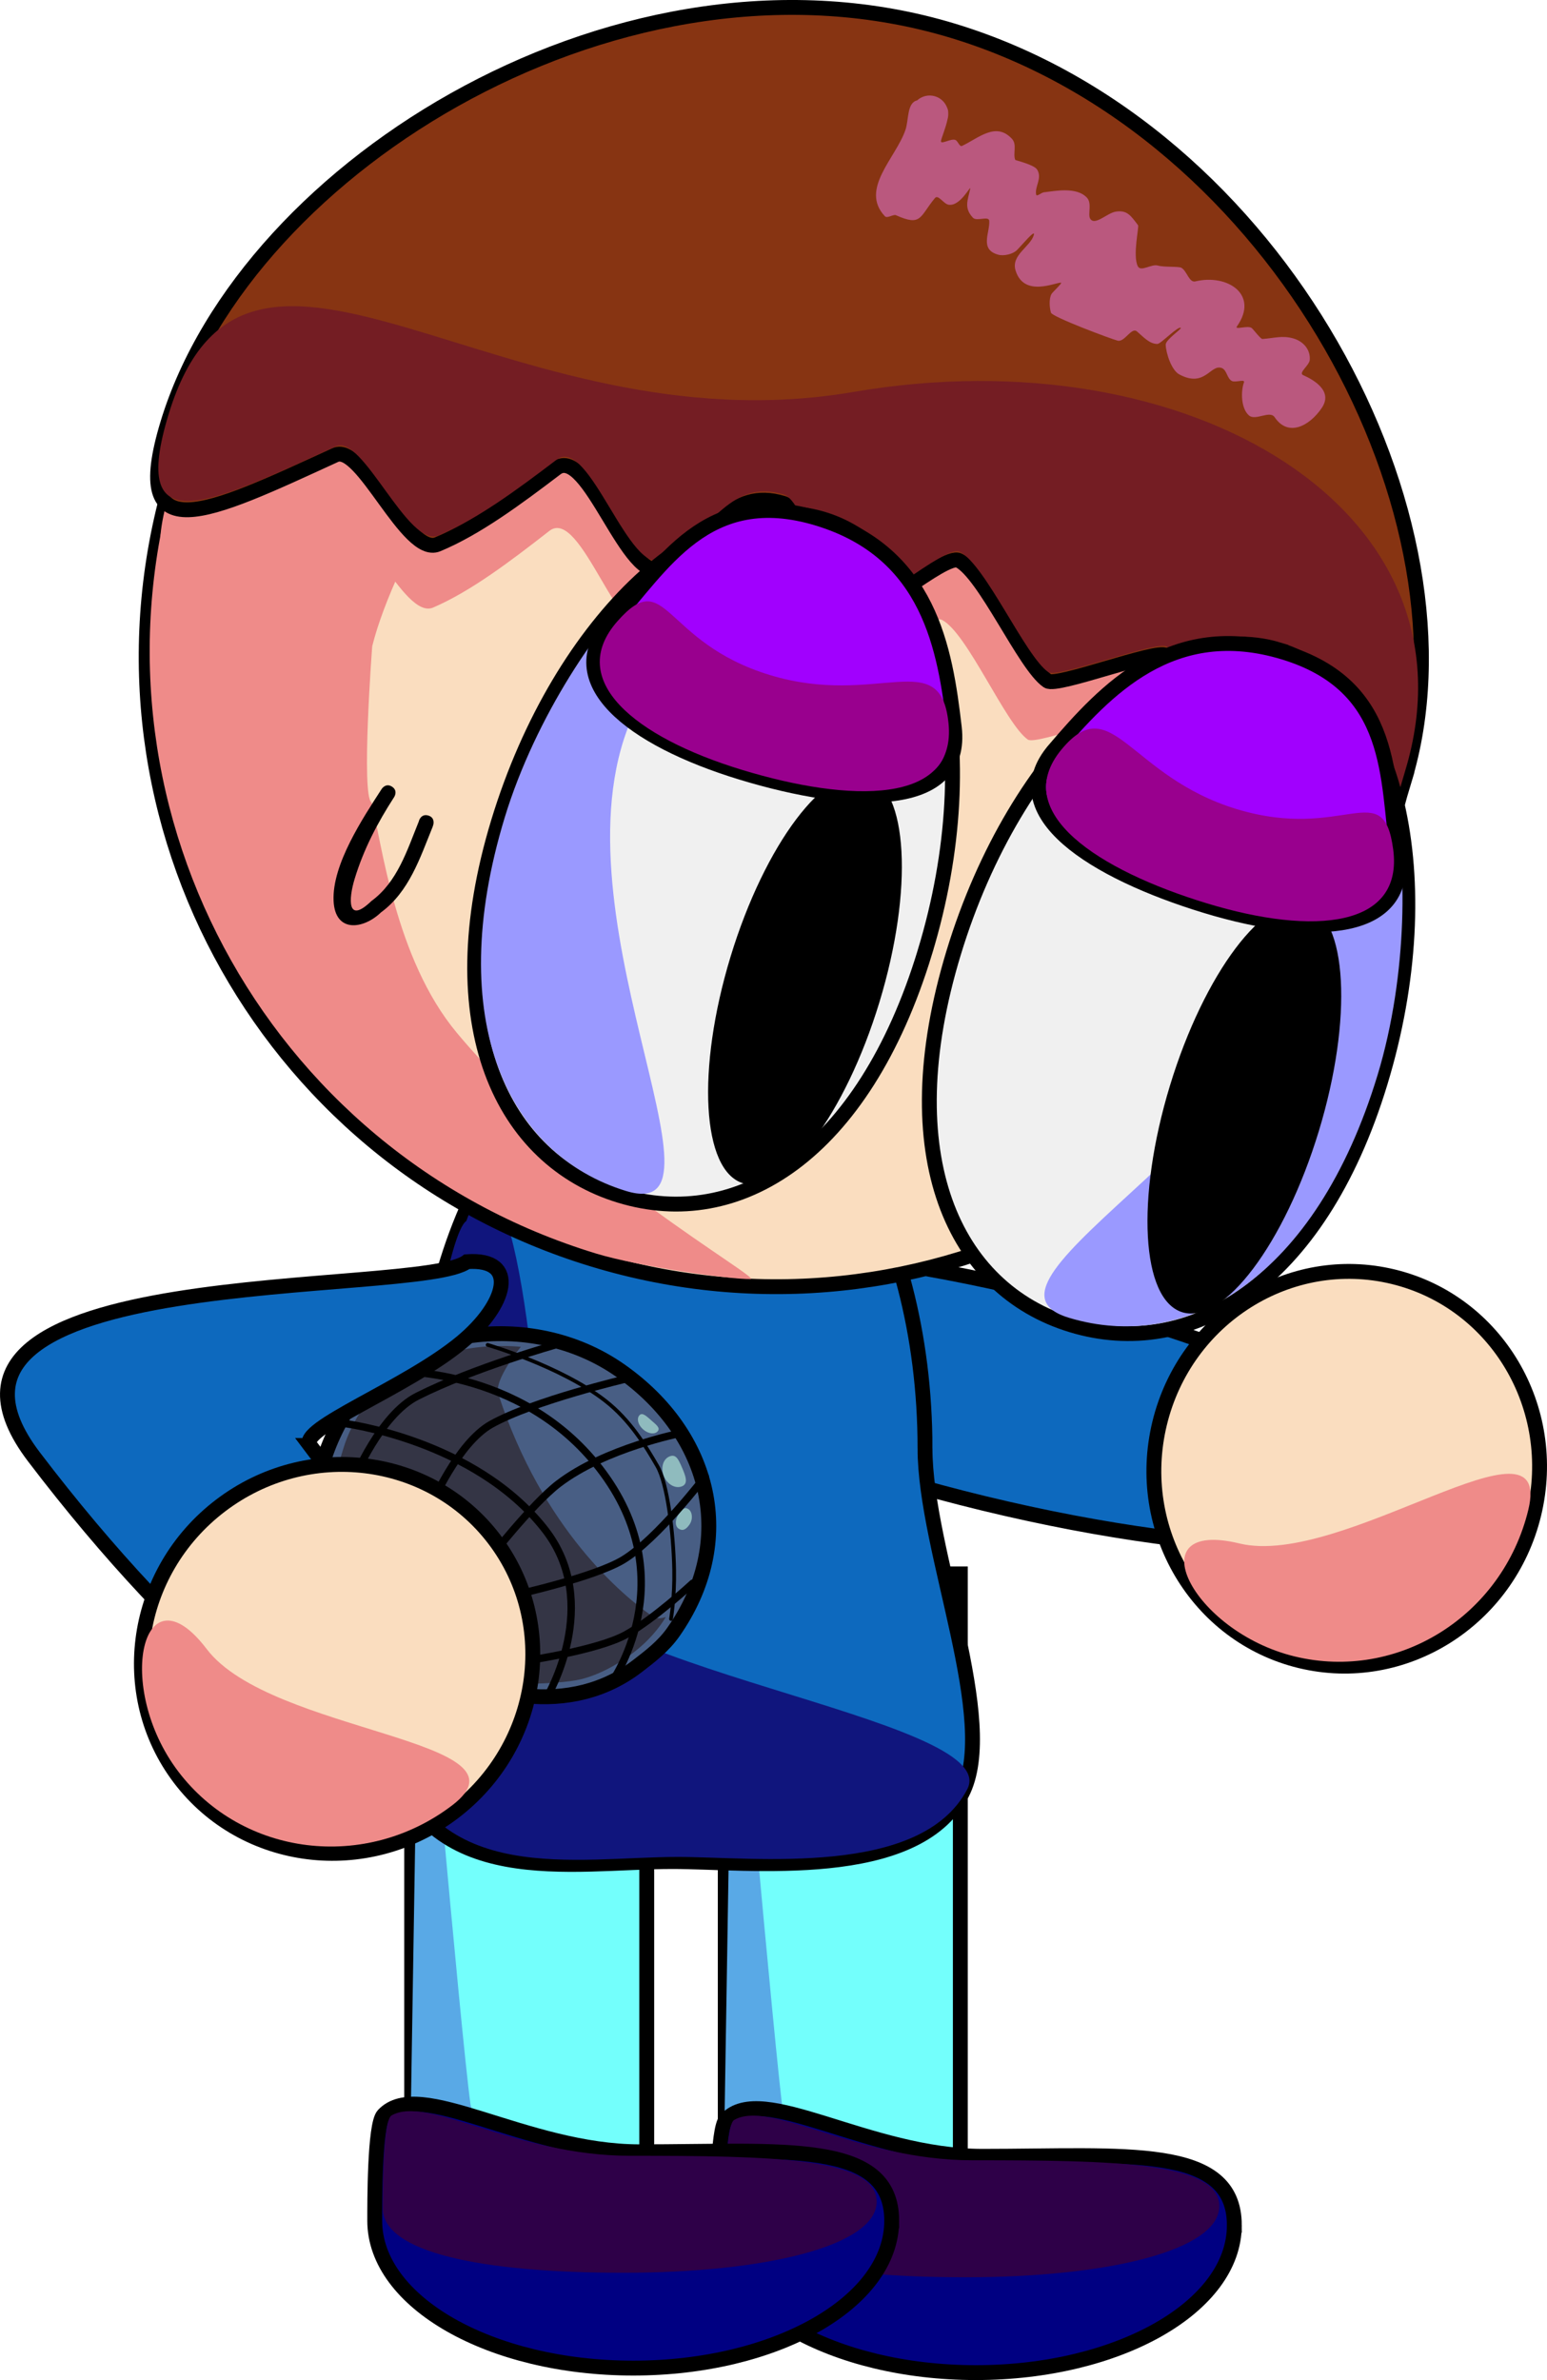<svg version="1.1" xmlns="http://www.w3.org/2000/svg" xmlns:xlink="http://www.w3.org/1999/xlink" width="208.178" height="320.101" viewBox="0,0,208.178,320.101"><g transform="translate(-210.752,-40.887)"><g data-paper-data="{&quot;isPaintingLayer&quot;:true}" fill-rule="nonzero" stroke-linejoin="miter" stroke-miterlimit="10" stroke-dasharray="" stroke-dashoffset="0" style="mix-blend-mode: normal"><g stroke="#000000" stroke-linecap="butt"><g><path d="M308.348,342.011v-89.444h31.633v89.444z" fill="#73fffc" stroke-width="2"/><path d="M307.998,341.431l1.423,-88.028c0,0 5.581,63.93 6.843,72.768c0.279,1.954 2.705,2.619 2.705,2.619l19.957,12.332z" fill="#59a9e6" stroke-width="0"/></g><g><path d="M266.151,339.737v-89.444h31.633v89.444z" fill="#73fffc" stroke-width="2"/><path d="M265.802,339.157l1.423,-88.028c0,0 5.581,63.93 6.843,72.768c0.279,1.954 2.705,2.619 2.705,2.619l19.957,12.332z" fill="#59a9e6" stroke-width="0"/></g><path d="M376.855,340.167c0,10.947 -15.574,19.821 -34.785,19.821c-19.211,0 -34.785,-8.874 -34.785,-19.821c0,-2.188 -0.036,-12.915 1.169,-14.209c4.822,-5.178 19.111,4.938 34.482,4.938c19.211,0 33.919,-1.676 33.919,9.271z" fill="#000082" stroke-width="2"/><path d="M374.832,337.602c0,5.921 -14.899,9.564 -34.11,9.564c-19.211,0 -32.355,-2.776 -32.355,-8.697c0,-1.184 -0.036,-11.757 1.169,-12.457c4.822,-2.801 16.681,5.418 32.052,5.418c19.211,0 33.244,0.25 33.244,6.171z" fill="#2e0048" stroke-width="0"/><path d="M330.748,339.561c0,10.947 -15.574,19.821 -34.785,19.821c-19.211,0 -34.785,-8.874 -34.785,-19.821c0,-2.188 -0.036,-12.915 1.169,-14.209c4.822,-5.178 19.111,4.938 34.482,4.938c19.211,0 33.919,-1.676 33.919,9.271z" fill="#000082" stroke-width="2"/><path d="M328.725,336.997c0,5.921 -14.899,9.564 -34.11,9.564c-19.211,0 -32.355,-2.776 -32.355,-8.697c0,-1.184 -0.036,-11.757 1.169,-12.457c4.822,-2.801 16.681,5.418 32.052,5.418c19.211,0 33.244,0.25 33.244,6.171z" fill="#2e0048" stroke-width="0"/></g><g stroke="#000000" stroke-linecap="butt"><path d="M350.064,214.608c32.4,7.848 57.12,20.585 55.216,28.449c-1.905,7.864 -29.714,7.877 -62.114,0.029c-32.4,-7.848 -57.12,-20.585 -55.216,-28.449c1.905,-7.864 29.714,-7.877 62.114,-0.029z" fill="#0d69be" stroke-width="2"/><path d="M398.234,212.599c13.907,3.368 22.379,17.663 18.924,31.928c-3.455,14.265 -17.53,23.098 -31.436,19.729c-13.907,-3.369 -22.379,-17.663 -18.924,-31.928c3.455,-14.265 17.53,-23.098 31.436,-19.729z" fill="#faddbf" stroke-width="2"/><path d="M377.538,248.472c13.907,3.369 42.336,-18.796 38.88,-4.532c-3.455,14.265 -17.53,23.098 -31.436,19.729c-13.907,-3.369 -21.351,-18.566 -7.444,-15.197z" fill="#ef8b89" stroke-width="0"/></g><g stroke="#000000" stroke-linecap="butt"><path d="M335.229,235.696c0,13.803 10.047,36.744 4.95,46.46c-6.234,11.882 -28.612,9.096 -38.94,9.096c-13.663,0 -32.944,4.17 -38.344,-14.832c-2.019,-7.106 4.355,-32.373 4.355,-40.723c0,-30.682 15.218,-55.556 33.99,-55.556c18.772,0 33.99,24.873 33.99,55.556z" fill="#0d69be" stroke-width="2"/><path d="M283.966,251.272c0,13.803 62.042,20.549 56.945,30.265c-6.234,11.882 -28.612,9.096 -38.94,9.096c-13.663,0 -32.944,4.17 -38.344,-14.832c-2.019,-7.106 4.355,-32.373 4.355,-40.723c0,-9.452 3.349,-28.598 5.52,-29.968c5.944,-16.764 10.465,25.14 10.465,46.163z" fill="#10157d" stroke-width="0"/></g><g><g><path d="M265.027,262.378c-12.344,-8.674 -15.192,-19.948 -7.184,-32.556c6.263,-9.861 24.051,-13.271 36.396,-4.597c12.345,8.674 15.707,22.952 7.12,35.173c-1.343,1.911 -3.15,3.276 -4.788,4.539c-8.838,6.81 -21.13,4.759 -31.544,-2.559z" fill="#485e84" stroke="#000000" stroke-width="2" stroke-linecap="butt"/><path d="M280.846,222.026c0,0 -3.661,4.442 -3.038,6.346c5.972,18.265 16.833,27.167 20.65,29.838c0.867,0.607 1.893,0.149 1.893,0.149c0,0 -1.027,1.848 -3.051,3.696c-2.154,1.967 -5.397,3.963 -8.385,4.683c-3.413,0.822 -11.748,0.621 -11.748,0.621l-18.809,-9.223c0,0 -3.449,-13.002 -3.248,-15.16c0.197,-2.114 1.035,-4.559 1.823,-7.195c1.222,-4.092 3.951,-7.72 6.26,-9.441c2.947,-2.197 7.384,-3.632 11.163,-4.161c3.517,-0.492 6.49,-0.151 6.49,-0.151z" fill="#343545" stroke="none" stroke-width="0" stroke-linecap="butt"/><path d="M268.793,243.284c0,0 3.545,-8.296 8.038,-10.825c5.688,-3.2 18.312,-6.155 18.312,-6.155" fill="none" stroke="#000000" stroke-width="1" stroke-linecap="round"/><path d="M303.987,253.815c0,0 -5.252,4.852 -9.014,6.931c-3.798,2.099 -13.399,3.497 -13.399,3.497" fill="none" stroke="#000000" stroke-width="1" stroke-linecap="round"/><path d="M258.405,239.756c0,0 3.512,-8.57 8.503,-11.087c7.659,-3.862 18.831,-6.976 18.831,-6.976" fill="none" stroke="#000000" stroke-width="1" stroke-linecap="round"/><path d="M263.442,225.326c0,0 17.289,-0.748 27.97,13.017c11.699,15.078 1.517,29 1.517,29" fill="none" stroke="#000000" stroke-width="1" stroke-linecap="round"/><path d="M256.976,232.318c0,0 17.668,2.166 27.119,14.293c7.76,9.957 0.281,22.486 0.281,22.486" fill="none" stroke="#000000" stroke-width="1" stroke-linecap="round"/><path d="M300.104,239.461c-0.477,-1.104 -0.155,-2.306 0.719,-2.683c0.874,-0.378 1.211,0.344 1.688,1.448c0.477,1.104 0.914,2.173 0.04,2.551c-0.874,0.378 -1.97,-0.211 -2.447,-1.315z" fill="#8fbbbe" stroke="none" stroke-width="0" stroke-linecap="butt"/><path d="M302.052,246.466c-0.492,-0.346 -0.471,-1.225 0.048,-1.963c0.519,-0.738 0.832,-0.968 1.325,-0.622c0.492,0.346 0.619,1.329 0.1,2.067c-0.519,0.738 -0.981,0.864 -1.473,0.518z" fill="#8fbbbe" stroke="none" stroke-width="0" stroke-linecap="butt"/><path d="M297.301,233.136c-0.679,-0.594 -0.908,-1.443 -0.511,-1.896c0.396,-0.452 0.955,0.108 1.633,0.703c0.679,0.594 1.221,0.998 0.825,1.45c-0.396,0.452 -1.268,0.337 -1.946,-0.257z" fill="#8fbbbe" stroke="none" stroke-width="0" stroke-linecap="butt"/><path d="M276.371,221.765c0,0 9.827,2.847 15.81,7.497c3.392,2.636 5.472,6.131 7.019,8.798c1.368,2.359 2.175,8.883 2.273,13.942c0.072,3.724 -0.424,6.626 -0.424,6.626" fill="none" stroke="#000000" stroke-width="0.5" stroke-linecap="round"/><path d="M305.649,239.454c0,0 -6.406,8.41 -11.027,11.215c-3.893,2.363 -14.593,4.725 -14.593,4.725" fill="none" stroke="#000000" stroke-width="1" stroke-linecap="round"/><path d="M276.364,250.822c0,0 5.943,-7.623 9.532,-10.374c6.302,-4.83 16.522,-6.814 16.522,-6.814" fill="none" stroke="#000000" stroke-width="1" stroke-linecap="round"/></g><g stroke="#000000" stroke-linecap="butt"><path d="M252.483,235.295c20.183,26.532 17.47,35.789 11.031,40.688c-6.44,4.899 -28.022,-12.639 -48.205,-39.171c-20.183,-26.532 51.848,-21.337 58.288,-26.236c7.077,-0.501 5.326,5.787 -0.715,10.814c-7.449,6.2 -22.124,11.637 -20.399,13.905z" fill="#0d69be" stroke-width="2"/><path d="M277.266,247.91c8.663,11.388 6.216,27.824 -5.465,36.71c-11.681,8.886 -28.174,6.858 -36.837,-4.531c-8.663,-11.388 -6.216,-27.824 5.465,-36.71c11.681,-8.886 28.174,-6.858 36.837,4.531z" fill="#faddbf" stroke-width="2"/><path d="M238.574,262.68c8.663,11.388 44.704,12.132 33.022,21.018c-11.681,8.886 -28.174,6.858 -36.837,-4.531c-8.663,-11.388 -4.848,-27.875 3.815,-16.487z" fill="#ef8b89" stroke-width="0"/></g></g><g stroke-linecap="butt"><g><g stroke="#000000"><g><path d="M234.114,104.53c13.622,-44.764 60.953,-70.01 105.717,-56.387c44.764,13.622 70.01,60.953 56.387,105.717c-13.622,44.764 -60.953,70.01 -105.717,56.387c-44.764,-13.622 -70.01,-60.953 -56.387,-105.717z" fill="#faddbf" stroke-width="2"/><path d="M234.588,103.766c4.383,-14.402 20.222,-36.714 25.471,-38.477c0.6,-0.201 8.13,-6.84 17.28,-11.076c11.373,-5.265 24.804,-8.295 25.331,-7.928c6.875,4.78 -35.648,56.943 -41.826,81.498c-0.015,0.059 -1.519,20.131 -0.099,21.022c1.38,5.377 3.14,20.976 11.471,30.975c15.526,18.634 41.092,33.076 39.526,33.128c-2.505,0.083 -14.968,-1.66 -20.768,-3.425c-44.764,-13.622 -70.01,-60.953 -56.387,-105.717z" fill="#ef8b89" stroke-width="0"/><path d="M395.852,153.27c-3.384,11.121 -6.063,14.504 -6.052,12.572c0.011,-1.971 2.678,-9.443 -4.386,-16.647c-1.712,-1.746 -11.591,3.033 -13.843,1.064c-1.414,-1.237 -5.315,-12.254 -6.949,-13.458c-1.142,-0.842 -14.35,4.39 -15.557,3.552c-3.012,-2.091 -8.158,-14.371 -11.555,-16.093c-1.871,-0.948 -12.331,8.634 -14.274,7.777c-2.507,-1.105 -6.119,-14.477 -8.738,-15.274c-6.965,-2.119 -9.197,4.53 -15.956,8.751c-4.393,2.743 -9.583,-16.559 -13.862,-13.225c-5.315,4.14 -10.535,8.102 -15.64,10.311c-4.005,1.733 -9.846,-13.55 -13.359,-11.883c-16.964,8.049 -27.271,13.28 -21.981,-4.105c10.638,-34.957 43.804,4.745 90.042,-3.681c44.259,-8.065 82.749,15.383 72.112,50.34z" fill="#ef8b89" stroke-width="0"/></g><path d="M399.739,145.765c-6.837,22.466 3.712,10.239 -10.72,-4.161c-1.766,-1.762 -11.848,2.955 -14.169,0.965c-1.458,-1.25 -5.533,-12.32 -7.215,-13.539c-1.176,-0.852 -14.664,4.295 -15.906,3.445c-3.1,-2.118 -8.46,-14.463 -11.952,-16.213c-1.923,-0.964 -12.564,8.563 -14.561,7.69c-2.575,-1.126 -6.373,-14.554 -9.061,-15.372c-7.148,-2.175 -9.385,4.472 -16.277,8.653c-4.478,2.717 -9.935,-16.666 -14.294,-13.357c-5.413,4.11 -10.729,8.042 -15.942,10.219c-4.089,1.708 -10.183,-13.653 -13.769,-12.008c-17.314,7.943 -27.831,13.109 -22.541,-4.275c10.638,-34.957 61.792,-66.132 105.73,-52.762c43.937,13.371 71.314,65.757 60.676,100.715z" fill="#873412" stroke-width="2"/><path d="M399.84,144.581c-6.837,22.466 3.712,10.239 -10.72,-4.161c-1.766,-1.762 -11.848,2.955 -14.169,0.965c-1.458,-1.25 -5.533,-12.32 -7.215,-13.539c-1.176,-0.852 -14.664,4.295 -15.906,3.445c-3.1,-2.118 -8.46,-14.463 -11.952,-16.213c-1.923,-0.964 -12.564,8.563 -14.561,7.69c-2.575,-1.126 -6.373,-14.554 -9.061,-15.372c-7.148,-2.175 -9.385,4.472 -16.277,8.653c-4.478,2.717 -9.935,-16.666 -14.294,-13.357c-5.413,4.11 -10.729,8.042 -15.942,10.219c-4.089,1.708 -10.183,-13.653 -13.769,-12.008c-17.314,7.943 -27.831,13.109 -22.541,-4.275c10.638,-34.957 44.895,5.076 92.186,-3.029c45.267,-7.758 84.857,16.024 74.219,50.981z" fill="#741d23" stroke-width="0"/></g><path d="M338.315,55.674c0.029,0.13 0.041,0.273 0.041,0.426c0.015,0.275 -0.016,0.558 -0.098,0.837c-0.227,1.119 -0.775,2.391 -0.875,2.875c-0.132,0.636 1.356,-0.368 1.945,-0.095c0.361,0.167 0.535,0.959 0.894,0.79c2.184,-1.027 4.55,-3.297 6.713,-0.942c0.716,0.78 0.097,2.006 0.437,2.825c0.029,0.069 2.536,0.629 2.951,1.312c0.715,1.177 -0.35,2.247 -0.139,3.349c0.068,0.353 0.678,-0.256 1.035,-0.299c1.586,-0.192 4.408,-0.756 5.794,0.713c0.73,0.774 0.088,2.263 0.444,2.834c0.625,1 2.247,-0.743 3.409,-0.941c1.607,-0.273 2.099,0.609 3.032,1.819c0.161,0.209 -0.751,4.091 -0.033,5.519c0.403,0.803 1.83,-0.341 2.694,-0.094c0.862,0.246 2.808,0.084 3.182,0.306c0.749,0.445 1.026,2.027 1.873,1.824c4.326,-1.04 8.602,1.775 5.594,6.045c-0.381,0.54 1.432,-0.164 1.971,0.218c0.209,0.148 1.213,1.5 1.455,1.484c1.585,-0.106 2.693,-0.518 4.216,-0.059c1.265,0.382 2.262,1.463 2.154,2.873c-0.057,0.741 -1.572,1.741 -0.893,2.043c1.601,0.712 3.997,2.199 2.52,4.402c-1.604,2.391 -4.501,4.007 -6.354,1.257c-0.643,-0.954 -2.566,0.518 -3.443,-0.226c-1.124,-0.953 -1.097,-3.337 -0.686,-4.442c0.19,-0.511 -1.136,0.045 -1.623,-0.199c-0.656,-0.329 -0.666,-1.473 -1.35,-1.739c-1.53,-0.594 -2.251,2.729 -5.74,0.845c-1.03,-0.556 -1.772,-2.819 -1.816,-3.98c-0.025,-0.674 2.155,-2.114 2.035,-2.261c-0.293,-0.357 -2.685,2.138 -3.134,2.15c-1.081,0.028 -1.944,-0.989 -2.774,-1.683c-0.733,-0.613 -1.654,1.472 -2.582,1.245c-0.82,-0.201 -8.808,-3.185 -8.982,-3.763c-0.213,-0.706 -0.284,-1.885 0.073,-2.518c0.128,-0.228 1.47,-1.477 1.29,-1.511c-0.637,-0.119 -5.008,2.071 -6.136,-1.673c-0.613,-2.036 1.978,-3.16 2.454,-4.712c0.294,-0.959 -1.549,1.28 -2.256,1.991c-0.543,0.546 -1.753,0.831 -2.501,0.629c-2.587,-0.697 -1.134,-2.932 -1.23,-4.544c-0.045,-0.744 -1.683,0.11 -2.194,-0.432c-1.251,-1.326 -0.686,-2.371 -0.372,-3.877c0.144,-0.69 -1.315,2.438 -2.937,2.118c-0.658,-0.13 -1.373,-1.408 -1.802,-0.893c-2.089,2.508 -1.767,3.873 -5.258,2.308c-0.337,-0.151 -1.167,0.477 -1.478,0.147c-3.437,-3.644 1.486,-7.838 2.77,-11.637c0.453,-1.34 0.183,-3.632 1.562,-3.946c0.631,-0.578 1.542,-0.818 2.42,-0.551c0.778,0.237 1.357,0.819 1.618,1.528c0.049,0.095 0.087,0.197 0.111,0.305z" fill="#ba587e" stroke="none" stroke-width="0.5"/></g><g stroke="#000000"><path d="M335.22,168.924c-8.314,27.322 -25.201,37.581 -41.052,32.757c-15.851,-4.824 -24.664,-22.903 -16.35,-50.225c8.314,-27.322 27.904,-45.56 43.755,-40.737c15.851,4.824 21.96,30.883 13.646,58.204z" fill="#f0f0f0" stroke-width="2"/><path d="M296.19,136.578c-12.336,25.757 14.679,69.318 -1.172,64.494c-15.851,-4.824 -24.664,-22.903 -16.35,-50.225c8.314,-27.322 35.355,-51.507 17.521,-14.269z" fill="#9a99ff" stroke-width="0"/></g><path d="M329.097,175.667c-4.606,15.137 -12.826,26.043 -18.36,24.359c-5.534,-1.684 -6.285,-15.32 -1.679,-30.457c4.606,-15.137 12.826,-26.043 18.36,-24.359c5.534,1.684 6.285,15.32 1.679,30.457z" fill="#000000" stroke="none" stroke-width="0"/><g stroke="#000000"><path d="M339.171,138.732c1.288,11.085 -13.58,10.628 -28.61,6.055c-15.03,-4.574 -24.651,-12.353 -17.504,-20.229c6.8,-7.494 12.731,-18.514 27.761,-13.941c15.03,4.574 17.126,17.551 18.353,28.115z" fill="#a100fe" stroke-width="2"/><path d="M338.39,138.124c1.143,11.041 -13.257,10.727 -27.775,6.309c-14.517,-4.418 -23.765,-12.084 -16.766,-20.004c6.659,-7.536 5.994,2.83 20.511,7.247c14.517,4.418 22.94,-4.074 24.029,6.448z" fill="#99008e" stroke-width="0"/></g><g data-paper-data="{&quot;index&quot;:null}" stroke="#000000"><path d="M382.842,128.28c15.851,4.824 21.96,30.883 13.646,58.204c-8.314,27.322 -25.704,37.427 -41.555,32.604c-15.851,-4.824 -24.16,-22.75 -15.846,-50.072c8.314,-27.322 27.904,-45.56 43.755,-40.737z" fill="#f0f0f0" stroke-width="2"/><path d="M396.121,185.505c-8.314,27.322 -25.704,37.427 -41.555,32.604c-15.851,-4.824 30.849,-25.952 34.952,-54.214c5.932,-40.859 14.917,-5.711 6.603,21.61z" fill="#9a99ff" stroke-width="0"/></g><path d="M386.543,162.562c5.534,1.684 6.285,15.32 1.679,30.457c-4.606,15.137 -12.826,26.043 -18.36,24.359c-5.534,-1.684 -6.285,-15.32 -1.679,-30.457c4.606,-15.137 12.826,-26.043 18.36,-24.359z" data-paper-data="{&quot;index&quot;:null}" fill="#000000" stroke="none" stroke-width="0"/><g data-paper-data="{&quot;index&quot;:null}" stroke="#000000"><path d="M352.623,141.741c6.904,-8.09 15.873,-17.7 30.903,-13.126c15.03,4.574 13.816,17.03 15.29,27.042c1.549,10.522 -10.775,11.623 -25.805,7.05c-15.03,-4.574 -27.632,-12.477 -20.388,-20.965z" fill="#a100fe" stroke-width="2"/><path d="M353.61,141.671c6.765,-8.132 9.03,3.612 23.548,8.03c14.517,4.418 19.739,-4.562 21.072,5.407c1.4,10.477 -10.55,11.692 -25.067,7.274c-14.517,-4.418 -26.651,-12.178 -19.552,-20.711z" fill="#99008e" stroke-width="0"/></g><path d="M268.392,150.572c0.957,0.291 0.666,1.248 0.666,1.248l-0.089,0.279c-1.697,4.175 -3.158,8.721 -6.947,11.498c-2.358,2.279 -6.18,2.807 -6.379,-1.545c-0.224,-4.905 3.975,-11.192 6.479,-15.066c0,0 0.543,-0.84 1.383,-0.297c0.84,0.543 0.297,1.383 0.297,1.383c-2.272,3.516 -4.109,7.019 -5.326,11.018c-0.822,2.7 -1.038,6.163 2.257,2.979c3.508,-2.565 4.813,-6.859 6.383,-10.721l0.029,-0.109c0,0 0.291,-0.957 1.248,-0.666z" fill="#000000" stroke="none" stroke-width="0.5"/></g></g></g></svg>